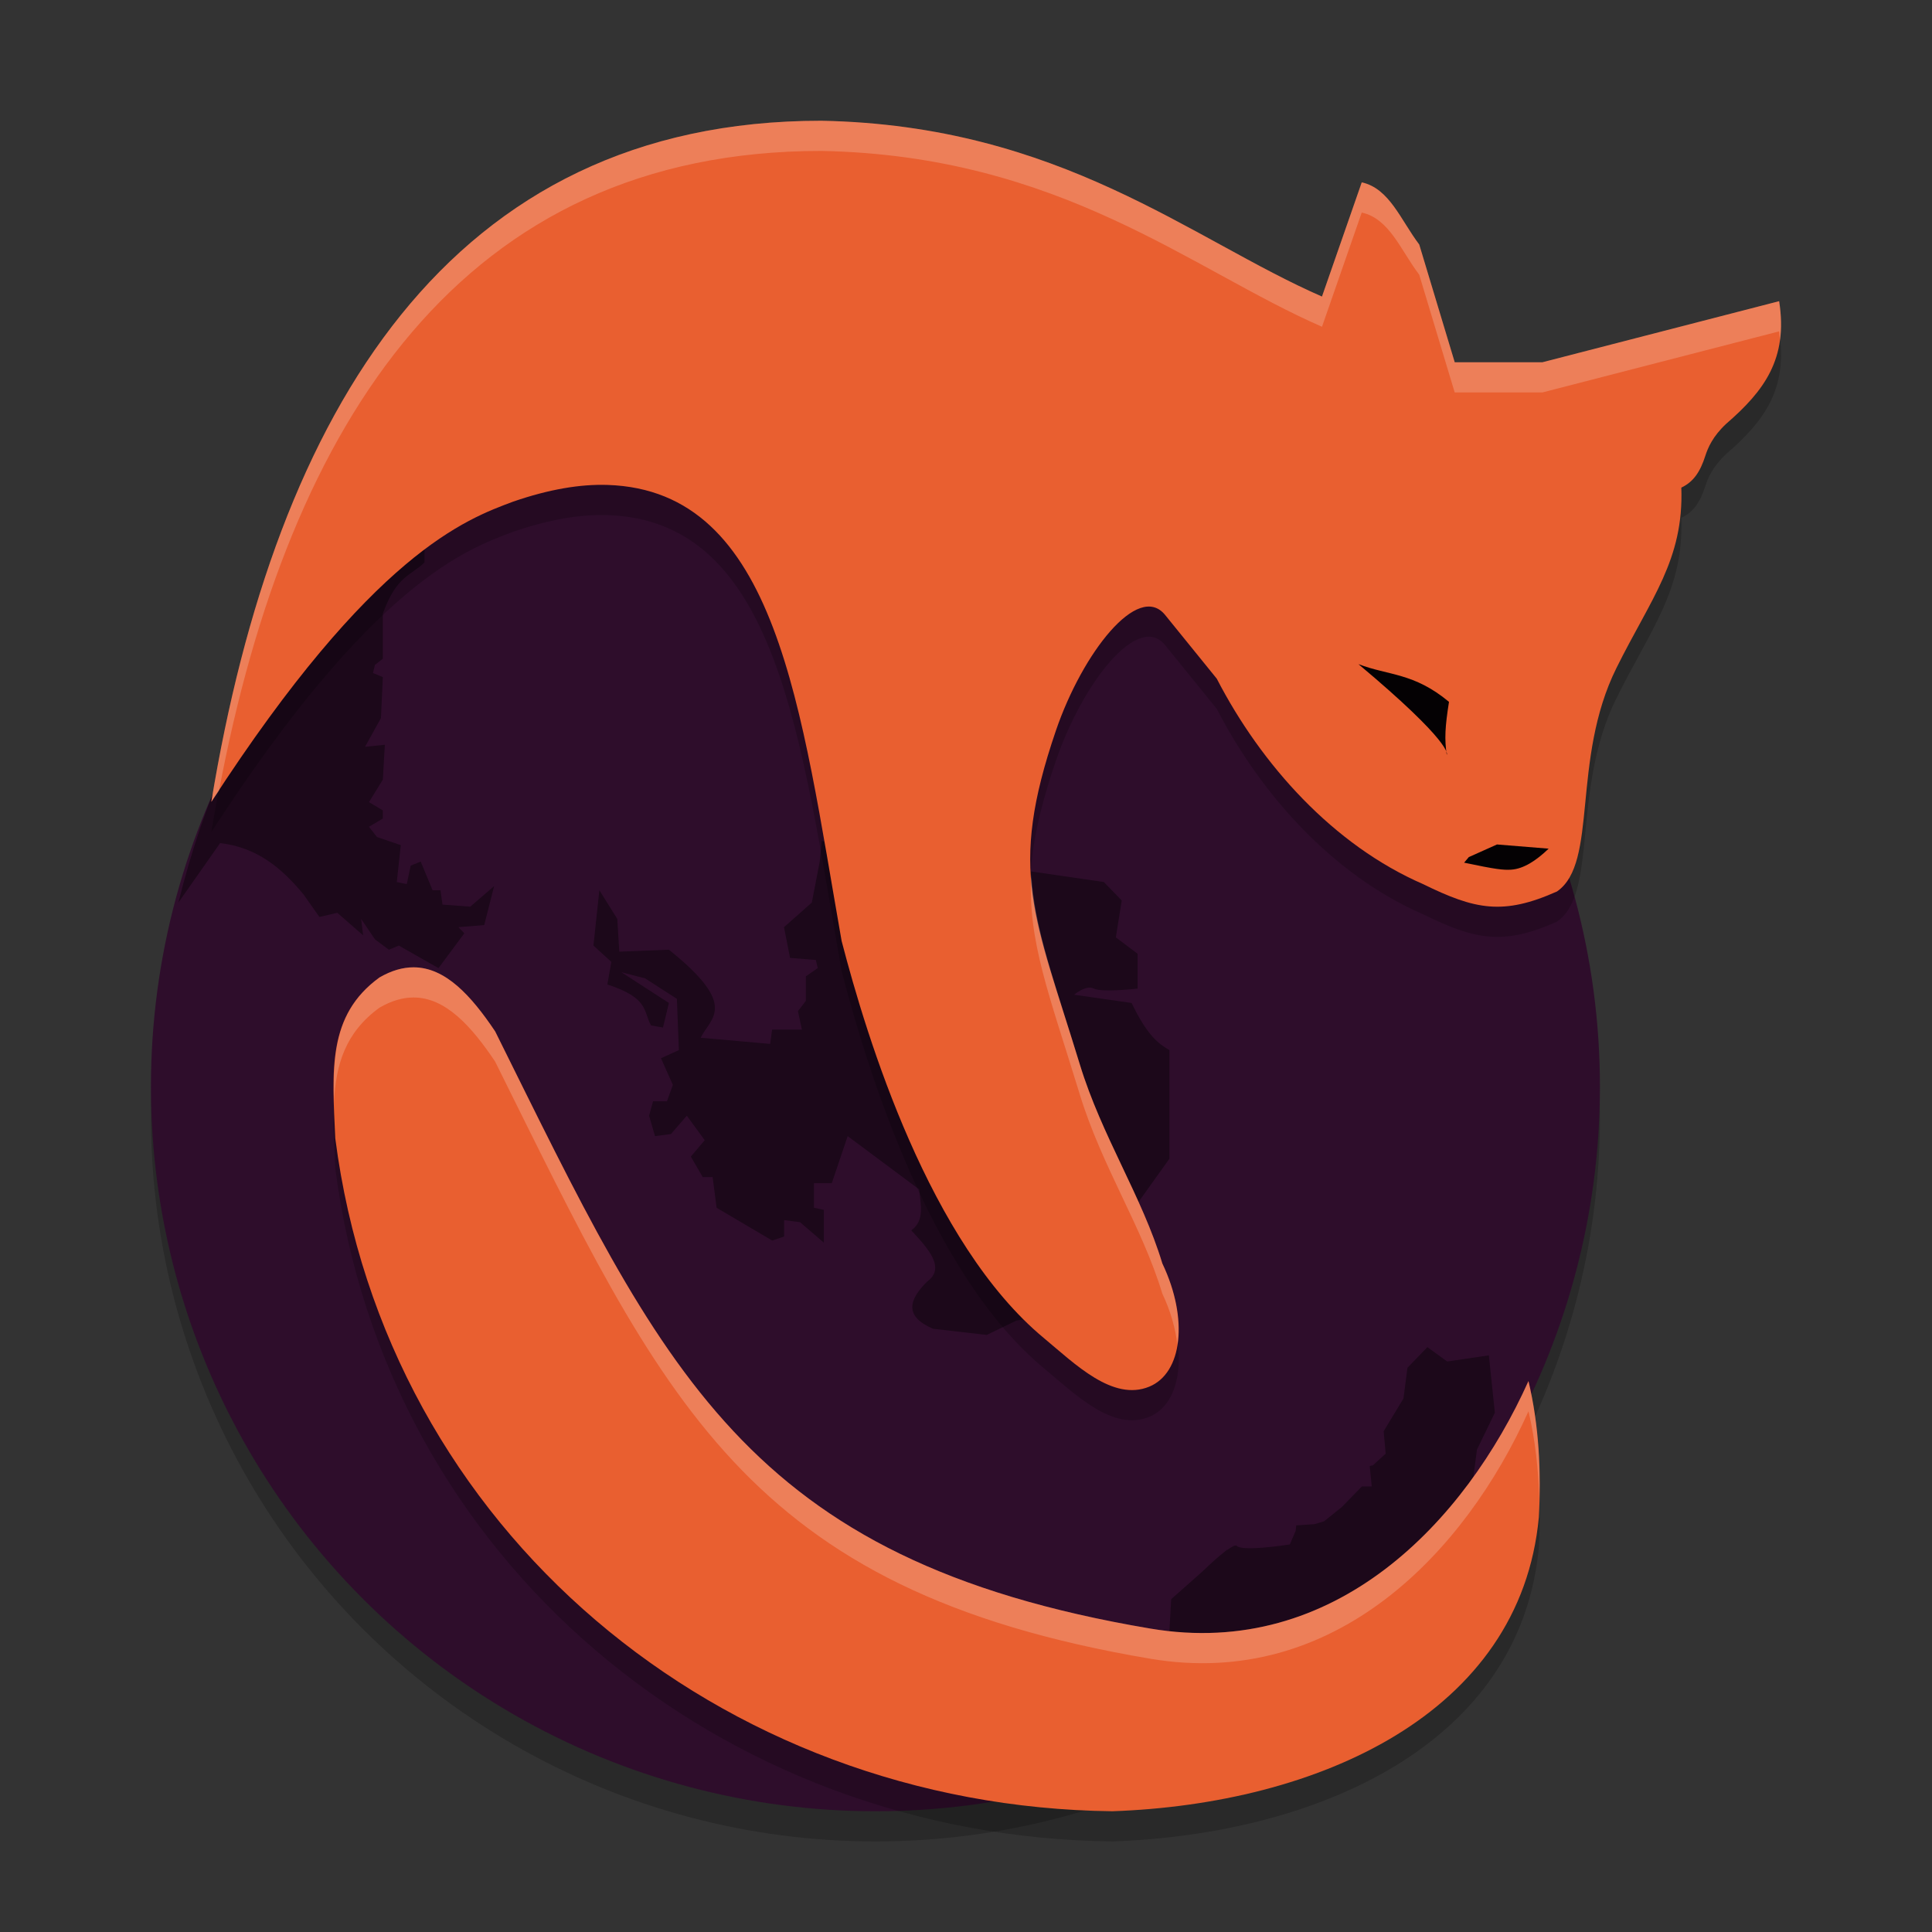 <svg xmlns="http://www.w3.org/2000/svg" width="64" height="64" version="1.1">
 <rect width="100%" height="100%" fill="#333333" stroke="none"/>
 <circle style="opacity:0.2" cx="29" cy="37" r="24"/>
 <circle style="fill:#2e0d2b" cx="29" cy="36" r="24"/>
 <path style="opacity:0.4" d="M 14.066,17.206 C 10.798,19.552 7.643,22.957 5.91,29.898 l 1.381,-1.969 c 1.231,0.139 2.054,0.841 2.763,1.699 l 0.527,0.747 0.593,-0.138 0.855,0.747 -0.066,-0.543 0.46,0.678 0.46,0.342 0.328,-0.138 1.315,0.747 0.855,-1.153 -0.196,-0.204 0.855,-0.069 0.328,-1.29 -0.789,0.681 -0.921,-0.069 -0.066,-0.474 -0.262,0 -0.394,-0.951 -0.331,0.135 -0.13,0.612 -0.331,-0.069 0.132,-1.222 -0.789,-0.27 -0.265,-0.339 0.46,-0.273 0,-0.27 -0.46,-0.273 0.46,-0.747 0.066,-1.153 -0.656,0.066 0.527,-0.949 0.063,-1.359 -0.328,-0.135 0.066,-0.27 0.262,-0.204 0,-1.494 c 0.46,-1.268 0.921,-1.247 1.381,-1.696 l 0,-1.426 z m 13.155,10.657 -0.066,0.678 -0.262,1.357 -0.921,0.816 0.199,1.017 0.855,0.069 0.063,0.27 -0.394,0.273 0,0.813 -0.262,0.339 0.132,0.612 -0.987,0 -0.066,0.474 -2.302,-0.204 c 0.325,-0.668 1.285,-1.047 -1.053,-2.917 l -1.643,0.066 -0.066,-1.086 -0.593,-0.949 -0.196,1.831 0.593,0.543 -0.132,0.747 c 1.398,0.453 1.185,0.904 1.448,1.357 l 0.394,0.069 0.196,-0.813 -1.577,-1.02 0.789,0.204 1.053,0.678 0.066,1.699 -0.593,0.27 0.394,0.882 -0.196,0.543 -0.46,0 -0.132,0.477 0.196,0.678 0.527,-0.069 0.527,-0.609 0.593,0.813 -0.46,0.543 0.394,0.678 0.328,0 0.132,1.017 1.842,1.086 0.394,-0.135 0,-0.543 0.527,0.069 0.789,0.678 0,-1.086 -0.328,-0.069 0,-0.813 0.59,0 0.527,-1.561 2.369,1.765 c 0.045,0.498 0.194,1.031 -0.262,1.357 0.584,0.626 1.141,1.25 0.524,1.699 -0.598,0.596 -0.774,1.144 0.199,1.561 l 1.776,0.204 0.987,-0.477 1.381,-0.204 3.684,-5.156 0,-3.598 c -0.356,-0.207 -0.724,-0.465 -1.252,-1.561 l -1.905,-0.273 c 0,0 0.393,-0.34 0.656,-0.204 0.263,0.136 1.448,0 1.448,0 l 0,-1.153 -0.722,-0.543 0.196,-1.222 -0.593,-0.612 -9.339,-1.357 z m 20.062,16.765 -0.659,0.681 -0.132,1.017 -0.656,1.086 0.066,0.744 -0.425,0.386 -0.102,0.022 0.005,0.063 -0.005,0.005 0.011,0.055 0.055,0.554 -0.328,0 -0.662,0.681 -0.59,0.474 -0.317,0.094 -0.604,0.041 -0.019,0.179 -0.193,0.452 c -0.243,0.037 -1.579,0.233 -1.759,0.047 -0.04,-0.041 -0.163,0.027 -0.314,0.135 l -0.017,0 -0.05,0.044 c -0.213,0.162 -0.481,0.405 -0.747,0.662 0,0 -0.003,0.003 -0.003,0.003 l -1.04,0.921 -0.066,1.155 -0.527,0.747 c 1.239,0.235 2.122,0.105 2.981,-0.052 2.776,-0.255 4.916,-1.17 6.097,-3.072 l -0.199,-0.408 1.186,-0.744 0.063,-0.951 0.397,-0.135 0.196,-1.494 0.593,-1.222 -0.199,-1.9 -1.381,0.204 -0.656,-0.477 z"/>
 <path style="opacity:0.2" d="M 27.212,5 C 14.893,4.995 9.133,14.623 7,27.564 12.355,19.3 15.442,18.199 17.002,17.616 c 1.184,-0.408 2.219,-0.582 3.127,-0.552 5.634,0.186 6.391,7.385 7.751,15.107 0.837,3.222 2.909,10.007 6.695,13.15 1.034,0.859 2.286,2.114 3.498,1.613 1.087,-0.449 1.311,-2.235 0.431,-4.08 -0.678,-2.238 -2,-4.198 -2.734,-6.595 -1.509,-4.933 -2.395,-6.37 -0.789,-11.065 0.879,-2.567 2.721,-4.925 3.615,-3.823 l 1.711,2.111 c 1.471,2.849 3.861,5.514 6.84,6.808 1.715,0.84 2.641,1.04 4.431,0.241 1.376,-0.953 0.459,-4.358 1.968,-7.401 1.142,-2.304 2.236,-3.587 2.15,-5.977 0.405,-0.191 0.626,-0.526 0.794,-1.05 0.086,-0.268 0.247,-0.648 0.689,-1.061 1.261,-1.091 2.058,-2.158 1.757,-4.065 l -7.843,2.024 -2.903,0 -1.176,-3.901 C 46.402,8.292 46.028,7.241 45.11,7.041 L 43.792,10.824 C 39.46,8.936 35.138,5.153 27.212,5 Z M 13.699,33.044 c -0.352,-1.8e-5 -0.727,0.102 -1.13,0.336 -1.732,1.259 -1.566,3.071 -1.462,5.332 C 12.786,51.705 23.852,60.849 36.846,61 c 6.789,-0.236 13.52,-3.206 14.13,-9.738 0.083,-1.518 0.006,-3.041 -0.344,-4.512 C 48.54,51.407 44.227,55.98 38.114,54.95 24.635,52.678 21.963,46.356 16.403,35.166 c -0.796,-1.185 -1.648,-2.122 -2.704,-2.122 z"/>
 <path style="fill:#e95f30" d="M 27.212,4 C 14.893,3.995 9.133,13.623 7,26.564 12.355,18.3 15.442,17.199 17.002,16.616 c 1.184,-0.408 2.219,-0.582 3.127,-0.552 5.634,0.186 6.391,7.385 7.751,15.107 0.837,3.222 2.909,10.007 6.695,13.15 1.034,0.859 2.286,2.114 3.498,1.613 1.087,-0.449 1.311,-2.235 0.431,-4.08 -0.678,-2.238 -2,-4.198 -2.734,-6.595 -1.509,-4.933 -2.395,-6.37 -0.789,-11.065 0.879,-2.567 2.721,-4.925 3.615,-3.823 l 1.711,2.111 c 1.471,2.849 3.861,5.514 6.84,6.808 1.715,0.84 2.641,1.04 4.431,0.241 1.376,-0.953 0.459,-4.358 1.968,-7.401 1.142,-2.304 2.236,-3.587 2.15,-5.977 0.405,-0.191 0.626,-0.526 0.794,-1.05 0.086,-0.268 0.247,-0.648 0.689,-1.061 1.261,-1.091 2.058,-2.158 1.757,-4.065 l -7.843,2.024 -2.903,0 -1.176,-3.901 C 46.402,7.292 46.028,6.241 45.11,6.041 L 43.792,9.824 C 39.46,7.936 35.138,4.153 27.212,4 Z M 13.699,32.044 c -0.352,-1.8e-5 -0.727,0.102 -1.13,0.336 -1.732,1.259 -1.566,3.071 -1.462,5.332 C 12.786,50.705 23.852,59.849 36.846,60 c 6.789,-0.236 13.52,-3.206 14.13,-9.738 0.083,-1.518 0.006,-3.041 -0.344,-4.512 C 48.54,50.407 44.227,54.98 38.114,53.95 24.635,51.678 21.963,45.356 16.403,34.166 c -0.796,-1.185 -1.648,-2.122 -2.704,-2.122 z"/>
 <path style="fill:#040103" d="m 45,22 c 3.113,2.609 2.942,2.993 2.925,3 -0.078,-0.513 -0.056,-0.924 0.075,-1.75 -1.167,-0.972 -2.011,-0.869 -3,-1.25 z"/>
 <path style="fill:#040103" d="m 48.657,28.392 0.933,-0.418 1.711,0.139 c -0.415,0.398 -0.83,0.669 -1.244,0.696 -0.26,0.015 -0.495,-0.008 -1.556,-0.232 l 0.156,-0.186 z"/>
 <path style="fill:#ffffff;opacity:0.2" d="M 27.211 4 C 14.892 3.995 9.133 13.624 7 26.564 C 7.09 26.426 7.167 26.326 7.256 26.191 C 9.567 13.953 15.335 4.995 27.211 5 C 35.137 5.153 39.46 8.936 43.793 10.824 L 45.109 7.041 C 46.027 7.241 46.401 8.292 47.014 9.1 L 48.189 13 L 51.094 13 L 58.936 10.977 C 58.952 11.083 58.953 11.176 58.963 11.277 C 59.017 10.888 59.012 10.46 58.936 9.977 L 51.094 12 L 48.189 12 L 47.014 8.1 C 46.401 7.292 46.027 6.241 45.109 6.041 L 43.793 9.824 C 39.46 7.936 35.137 4.153 27.211 4 z M 34.162 28.967 C 34.04 31.184 34.754 32.933 35.771 36.258 C 36.505 38.655 37.826 40.615 38.504 42.854 C 38.781 43.435 38.936 44.006 39.002 44.535 C 39.118 43.782 38.969 42.829 38.504 41.854 C 37.826 39.615 36.505 37.655 35.771 35.258 C 34.91 32.441 34.269 30.761 34.162 28.967 z M 13.699 32.043 C 13.347 32.043 12.973 32.147 12.57 32.381 C 11.158 33.407 11.016 34.818 11.064 36.523 C 11.123 35.261 11.441 34.202 12.57 33.381 C 12.973 33.147 13.347 33.043 13.699 33.043 C 14.755 33.043 15.607 33.981 16.402 35.166 C 21.962 46.356 24.636 52.677 38.115 54.949 C 44.228 55.98 48.541 51.407 50.633 46.75 C 50.862 47.715 50.964 48.702 50.99 49.695 C 51.027 48.366 50.939 47.038 50.633 45.75 C 48.541 50.407 44.228 54.98 38.115 53.949 C 24.636 51.677 21.962 45.356 16.402 34.166 C 15.607 32.981 14.755 32.043 13.699 32.043 z"/>
</svg>
